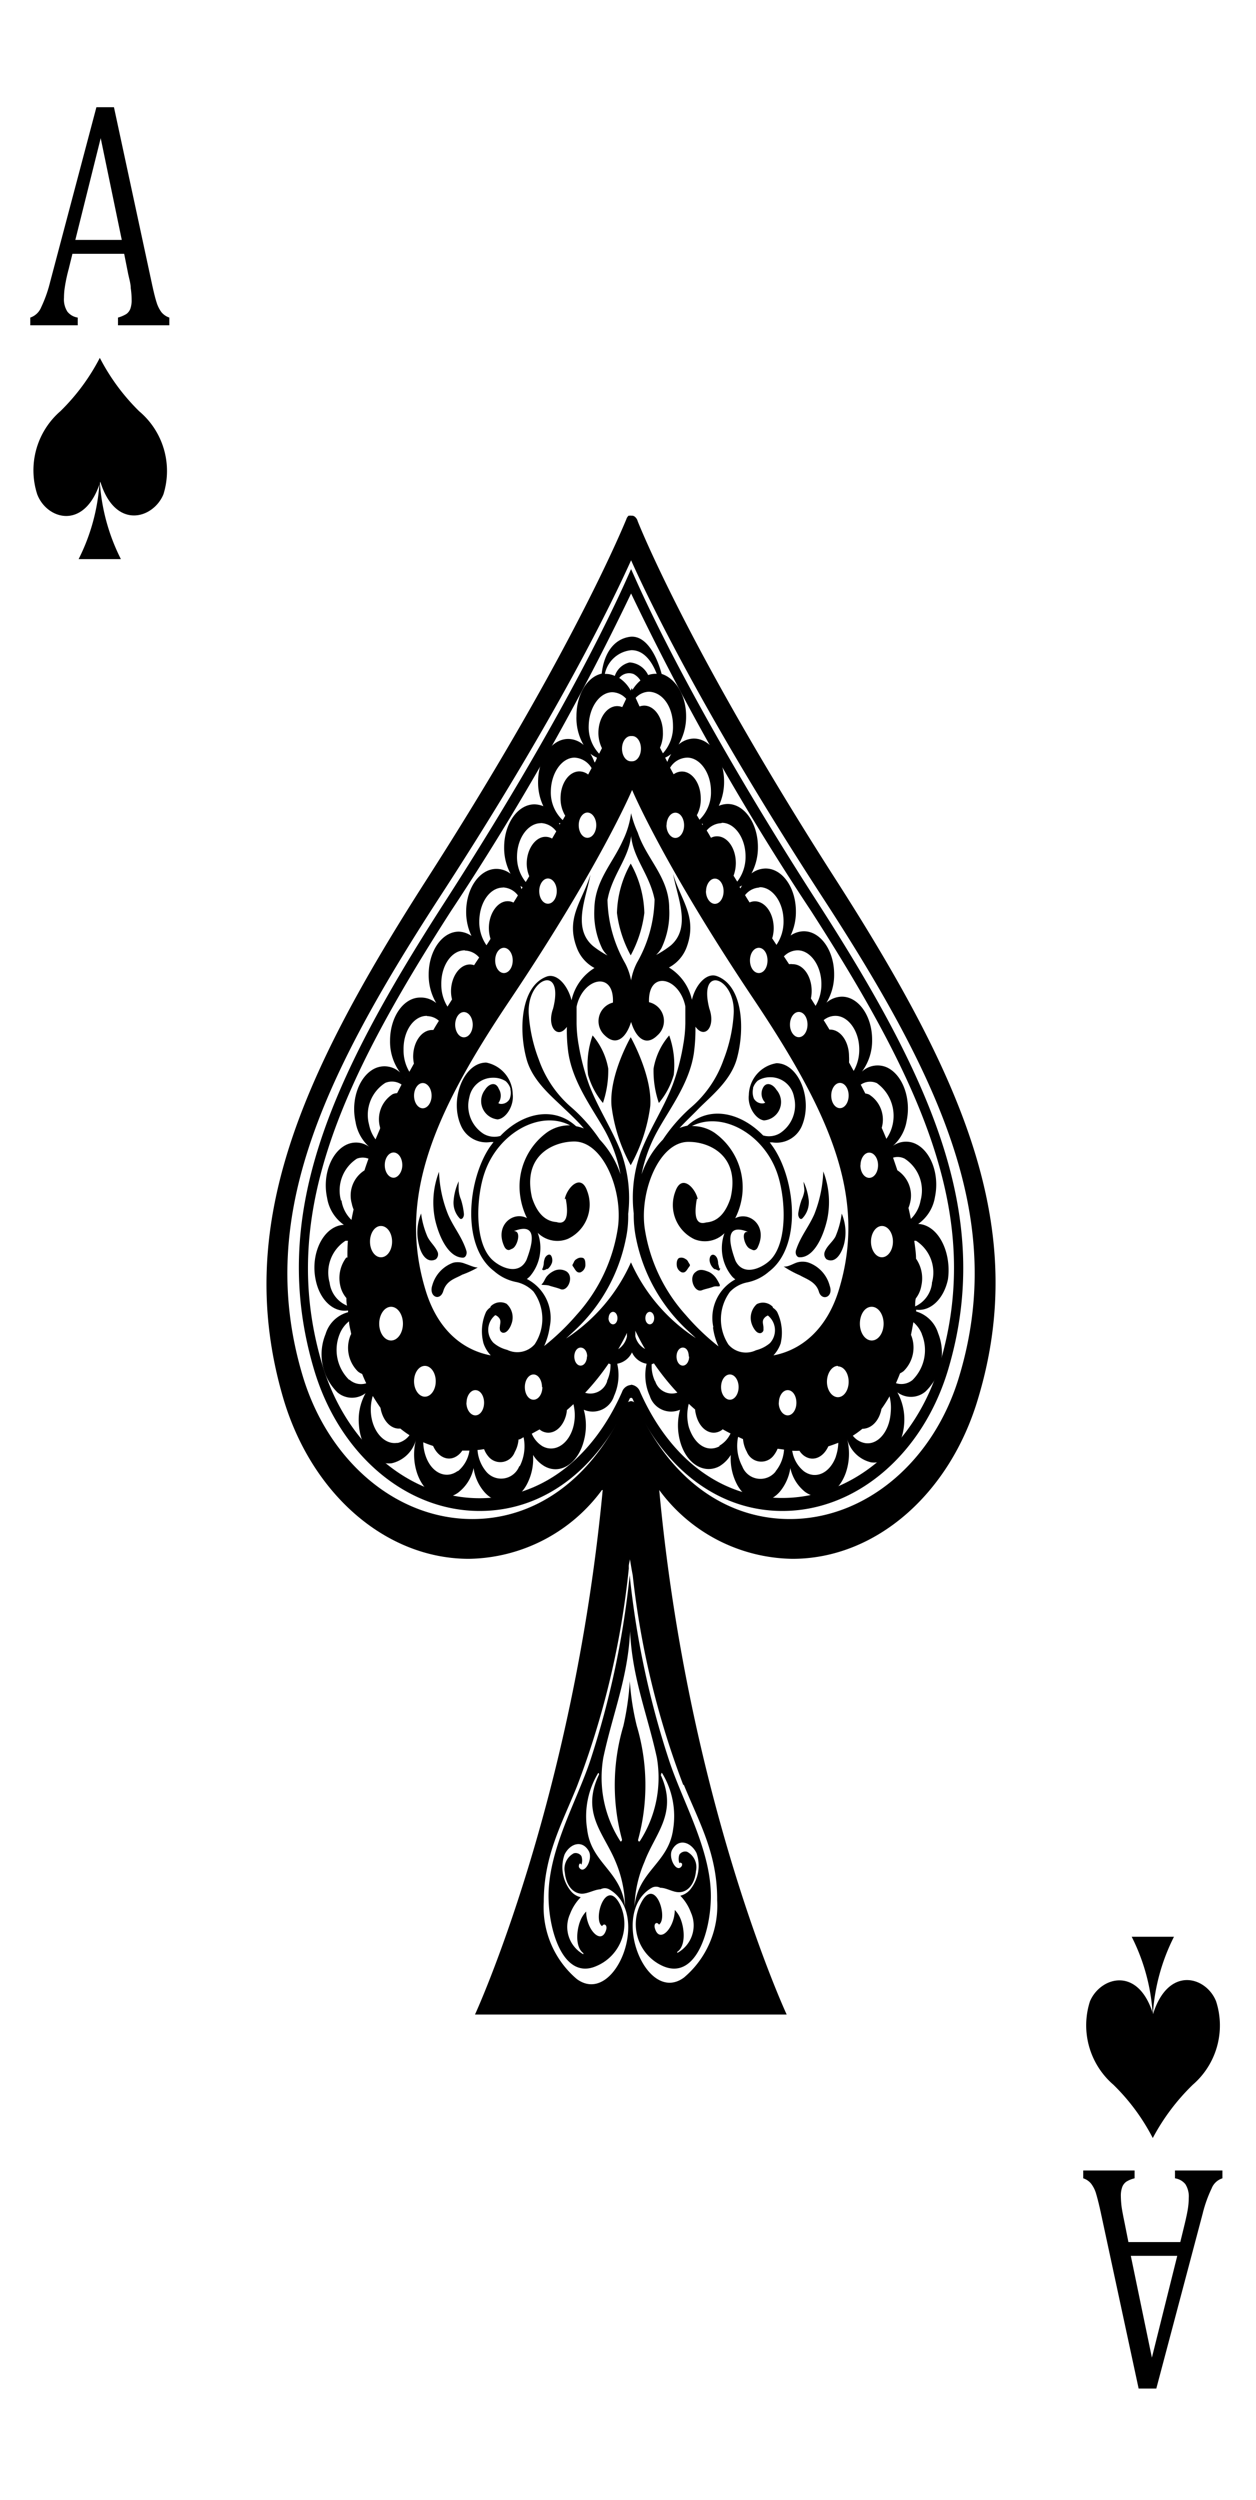 <svg xmlns="http://www.w3.org/2000/svg" xmlns:xlink="http://www.w3.org/1999/xlink" viewBox="0 0 99.53 198"><defs><style>.cls-1{mask:url(#mask);}.cls-10,.cls-14,.cls-16,.cls-2,.cls-4,.cls-6,.cls-8{mix-blend-mode:multiply;}.cls-2{fill:url(#radial-gradient);}.cls-3{mask:url(#mask-2);}.cls-4{fill:url(#radial-gradient-2);}.cls-5{mask:url(#mask-3);}.cls-6{fill:url(#radial-gradient-3);}.cls-7{mask:url(#mask-4);}.cls-8{fill:url(#radial-gradient-4);}.cls-9{mask:url(#mask-5);}.cls-10{fill:url(#radial-gradient-5);}.cls-11{isolation:isolate;}.cls-12{fill:#fff;}.cls-13{mask:url(#mask-6);}.cls-14{fill:url(#radial-gradient-6);}.cls-15{mask:url(#mask-7);}.cls-16{fill:url(#radial-gradient-7);}.cls-17{mask:url(#mask-8);}.cls-18{fill:url(#radial-gradient-8);}.cls-19{mask:url(#mask-9);}.cls-20{mix-blend-mode:screen;fill:url(#radial-gradient-9);}.cls-21{mask:url(#mask-10);}.cls-22{fill:url(#radial-gradient-10);}.cls-23{filter:url(#luminosity-noclip-10);}.cls-24{filter:url(#luminosity-noclip-9);}.cls-25{filter:url(#luminosity-noclip-8);}.cls-26{filter:url(#luminosity-noclip-7);}.cls-27{filter:url(#luminosity-noclip-6);}.cls-28{filter:url(#luminosity-noclip-5);}.cls-29{filter:url(#luminosity-noclip-4);}.cls-30{filter:url(#luminosity-noclip-3);}.cls-31{filter:url(#luminosity-noclip-2);}.cls-32{filter:url(#luminosity-noclip);}</style><filter id="luminosity-noclip" x="0.47" y="-8292" width="99.53" height="32766" filterUnits="userSpaceOnUse" color-interpolation-filters="sRGB"><feFlood flood-color="#fff" result="bg"/><feBlend in="SourceGraphic" in2="bg"/></filter><mask id="mask" x="0.47" y="-8292" width="99.53" height="32766" maskUnits="userSpaceOnUse"><g class="cls-32"/></mask><radialGradient id="radial-gradient" cx="269.6" cy="-313.74" r="505.88" gradientTransform="translate(-58.69 112.07) scale(0.4 0.57)" gradientUnits="userSpaceOnUse"><stop offset="0.62"/><stop offset="0.75" stop-color="#020202"/><stop offset="0.8" stop-color="#090909"/><stop offset="0.84" stop-color="#151515"/><stop offset="0.87" stop-color="#262626"/><stop offset="0.9" stop-color="#3c3c3c"/><stop offset="0.92" stop-color="#585858"/><stop offset="0.94" stop-color="#797979"/><stop offset="0.96" stop-color="#9f9f9f"/><stop offset="0.98" stop-color="#cbcbcb"/><stop offset="1" stop-color="#f9f9f9"/><stop offset="1" stop-color="#fff"/></radialGradient><filter id="luminosity-noclip-2" x="0.47" y="-8292" width="99.53" height="32766" filterUnits="userSpaceOnUse" color-interpolation-filters="sRGB"><feFlood flood-color="#fff" result="bg"/><feBlend in="SourceGraphic" in2="bg"/></filter><mask id="mask-2" x="0.47" y="-8292" width="99.53" height="32766" maskUnits="userSpaceOnUse"><g class="cls-31"/></mask><radialGradient id="radial-gradient-2" cx="274.6" cy="128.36" r="362.49" gradientTransform="translate(-58.69 112.07) scale(0.4 0.57)" gradientUnits="userSpaceOnUse"><stop offset="0.62"/><stop offset="0.71" stop-color="#020202"/><stop offset="0.76" stop-color="#0a0a0a"/><stop offset="0.8" stop-color="#181818"/><stop offset="0.84" stop-color="#2c2c2c"/><stop offset="0.88" stop-color="#464646"/><stop offset="0.91" stop-color="#656565"/><stop offset="0.94" stop-color="#8a8a8a"/><stop offset="0.96" stop-color="#b6b6b6"/><stop offset="0.99" stop-color="#e5e5e5"/><stop offset="1" stop-color="#fff"/></radialGradient><filter id="luminosity-noclip-3" x="2.3" y="-8292" width="97.7" height="32766" filterUnits="userSpaceOnUse" color-interpolation-filters="sRGB"><feFlood flood-color="#fff" result="bg"/><feBlend in="SourceGraphic" in2="bg"/></filter><mask id="mask-3" x="2.3" y="-8292" width="97.7" height="32766" maskUnits="userSpaceOnUse"><g class="cls-30"/></mask><radialGradient id="radial-gradient-3" cx="137.83" cy="-194.63" r="402.5" gradientTransform="translate(-58.69 112.07) scale(0.4 0.57)" gradientUnits="userSpaceOnUse"><stop offset="0.1"/><stop offset="1" stop-color="#fff"/></radialGradient><filter id="luminosity-noclip-4" x="0.47" y="-8292" width="97.7" height="32766" filterUnits="userSpaceOnUse" color-interpolation-filters="sRGB"><feFlood flood-color="#fff" result="bg"/><feBlend in="SourceGraphic" in2="bg"/></filter><mask id="mask-4" x="0.47" y="-8292" width="97.7" height="32766" maskUnits="userSpaceOnUse"><g class="cls-29"/></mask><radialGradient id="radial-gradient-4" cx="216.78" cy="-92.66" r="342.82" gradientTransform="translate(-58.69 112.07) scale(0.4 0.57)" gradientUnits="userSpaceOnUse"><stop offset="0"/><stop offset="0.01" stop-color="#090909"/><stop offset="0.05" stop-color="#373737"/><stop offset="0.09" stop-color="#626262"/><stop offset="0.14" stop-color="#888"/><stop offset="0.2" stop-color="#a8a8a8"/><stop offset="0.25" stop-color="#c4c4c4"/><stop offset="0.32" stop-color="#dadada"/><stop offset="0.4" stop-color="#ebebeb"/><stop offset="0.49" stop-color="#f6f6f6"/><stop offset="0.63" stop-color="#fdfdfd"/><stop offset="1" stop-color="#fff"/></radialGradient><filter id="luminosity-noclip-5" x="0.47" y="-8292" width="0.2" height="32766" filterUnits="userSpaceOnUse" color-interpolation-filters="sRGB"><feFlood flood-color="#fff" result="bg"/><feBlend in="SourceGraphic" in2="bg"/></filter><mask id="mask-5" x="0.47" y="-8292" width="0.2" height="32766" maskUnits="userSpaceOnUse"><g class="cls-28"/></mask><radialGradient id="radial-gradient-5" cx="14.4" cy="-194.64" r="402.45" gradientTransform="matrix(-0.4, 0, 0, 0.57, 109.96, 112.07)" xlink:href="#radial-gradient-3"/><filter id="luminosity-noclip-6" x="0.47" y="108.86" width="99.53" height="91.14" filterUnits="userSpaceOnUse" color-interpolation-filters="sRGB"><feFlood flood-color="#fff" result="bg"/><feBlend in="SourceGraphic" in2="bg"/></filter><mask id="mask-6" x="0" y="106.86" width="99.53" height="91.14" maskUnits="userSpaceOnUse"><g class="cls-27"><g transform="translate(-0.47 -2)"><g class="cls-1"><path class="cls-2" d="M59.15,108.86l-58.68,0v83.72c0,7.24,3.85,7.39,3.85,7.39H96.15s3.85-.15,3.85-7.39V108.86Z"/></g></g></g></mask><radialGradient id="radial-gradient-6" cx="269.6" cy="-313.74" r="505.88" gradientTransform="translate(-58.69 112.07) scale(0.4 0.57)" gradientUnits="userSpaceOnUse"><stop offset="0.62" stop-color="#fff"/><stop offset="0.79" stop-color="#fdfdfd"/><stop offset="0.85" stop-color="#f6f6f6"/><stop offset="0.9" stop-color="#eaeaea"/><stop offset="0.94" stop-color="#d9d9d9"/><stop offset="0.97" stop-color="#c3c3c3"/><stop offset="1" stop-color="#ababab"/></radialGradient><filter id="luminosity-noclip-7" x="0.47" y="2" width="99.53" height="98.84" filterUnits="userSpaceOnUse" color-interpolation-filters="sRGB"><feFlood flood-color="#fff" result="bg"/><feBlend in="SourceGraphic" in2="bg"/></filter><mask id="mask-7" x="0" y="0" width="99.53" height="98.84" maskUnits="userSpaceOnUse"><g class="cls-26"><g transform="translate(-0.47 -2)"><g class="cls-3"><path class="cls-4" d="M.47,100.79l25.13,0,72.41,0h2V9.4C100,2.15,96.15,2,96.15,2H4.32S.47,2.15.47,9.4v91.39Z"/></g></g></g></mask><radialGradient id="radial-gradient-7" cx="274.6" cy="128.36" r="362.49" gradientTransform="translate(-58.69 112.07) scale(0.4 0.57)" gradientUnits="userSpaceOnUse"><stop offset="0.62" stop-color="#fff"/><stop offset="0.75" stop-color="#fdfdfd"/><stop offset="0.82" stop-color="#f5f5f5"/><stop offset="0.88" stop-color="#e7e7e7"/><stop offset="0.93" stop-color="#d3d3d3"/><stop offset="0.98" stop-color="#bababa"/><stop offset="1" stop-color="#ababab"/></radialGradient><filter id="luminosity-noclip-8" x="2.3" y="2" width="97.7" height="198" filterUnits="userSpaceOnUse" color-interpolation-filters="sRGB"><feFlood flood-color="#fff" result="bg"/><feBlend in="SourceGraphic" in2="bg"/></filter><mask id="mask-8" x="1.84" y="0" width="97.7" height="198" maskUnits="userSpaceOnUse"><g class="cls-25"><g transform="translate(-0.47 -2)"><g class="cls-5"><path class="cls-6" d="M99.8,9.38v183c0,7.23-3.86,7.38-3.86,7.38H4a3.09,3.09,0,0,1-1.72-.79,3.26,3.26,0,0,0,2,1.08H96.15s3.85-.15,3.85-7.4V9.39C100,2.15,96.15,2,96.15,2h-.21S99.8,2.15,99.8,9.38Z"/></g></g></g></mask><radialGradient id="radial-gradient-8" cx="137.83" cy="-194.63" r="402.5" gradientTransform="translate(-58.69 112.07) scale(0.4 0.57)" gradientUnits="userSpaceOnUse"><stop offset="0.1" stop-color="#fff"/><stop offset="1" stop-color="#ababab"/></radialGradient><filter id="luminosity-noclip-9" x="0.47" y="2" width="97.7" height="198" filterUnits="userSpaceOnUse" color-interpolation-filters="sRGB"><feFlood flood-color="#fff" result="bg"/><feBlend in="SourceGraphic" in2="bg"/></filter><mask id="mask-9" x="0" y="0" width="97.7" height="198" maskUnits="userSpaceOnUse"><g class="cls-24"><g transform="translate(-0.47 -2)"><g class="cls-7"><path class="cls-8" d="M.67,192.62V9.67c0-7.23,3.86-7.38,3.86-7.38H96.45a3.09,3.09,0,0,1,1.72.79,3.26,3.26,0,0,0-2-1.08H4.32S.47,2.15.47,9.4V192.61c0,7.24,3.85,7.39,3.85,7.39h.21S.67,199.85.67,192.62Z"/></g></g></g></mask><radialGradient id="radial-gradient-9" cx="216.78" cy="-92.66" r="342.82" gradientTransform="translate(-58.69 112.07) scale(0.4 0.57)" gradientUnits="userSpaceOnUse"><stop offset="0" stop-color="#fff"/><stop offset="0.14" stop-color="#fff"/><stop offset="1" stop-color="#fff"/></radialGradient><filter id="luminosity-noclip-10" x="0.47" y="16.31" width="0.2" height="170.73" filterUnits="userSpaceOnUse" color-interpolation-filters="sRGB"><feFlood flood-color="#fff" result="bg"/><feBlend in="SourceGraphic" in2="bg"/></filter><mask id="mask-10" x="0" y="14.31" width="0.2" height="170.73" maskUnits="userSpaceOnUse"><g class="cls-23"><g transform="translate(-0.47 -2)"><g class="cls-9"><path class="cls-10" d="M.47,16.31V187c.06-.35.13-.7.2-1V19.4C.6,18.37.53,17.34.47,16.31Z"/></g></g></g></mask><radialGradient id="radial-gradient-10" cx="14.4" cy="-194.64" r="402.45" gradientTransform="matrix(-0.4, 0, 0, 0.57, 109.96, 112.07)" xlink:href="#radial-gradient-8"/></defs><title>ASicon</title><g class="cls-11"><g id="Layer_1" data-name="Layer 1"><path class="cls-12" d="M96.15,2H4.32S.47,2.15.47,9.4V192.61c0,7.24,3.85,7.39,3.85,7.39H96.15s3.85-.15,3.85-7.39V9.4C100,2.15,96.15,2,96.15,2Z" transform="translate(-0.47 -2)"/><g class="cls-13"><path class="cls-14" d="M59.15,108.86l-58.68,0v83.72c0,7.24,3.85,7.39,3.85,7.39H96.15s3.85-.15,3.85-7.39V108.86Z" transform="translate(-0.47 -2)"/></g><g class="cls-15"><path class="cls-16" d="M.47,100.79l25.13,0,72.41,0h2V9.4C100,2.15,96.15,2,96.15,2H4.32S.47,2.15.47,9.4v91.39Z" transform="translate(-0.47 -2)"/></g><g class="cls-17"><path class="cls-18" d="M99.8,9.38v183c0,7.23-3.86,7.38-3.86,7.38H4a3.09,3.09,0,0,1-1.72-.79,3.26,3.26,0,0,0,2,1.08H96.15s3.85-.15,3.85-7.4V9.39C100,2.15,96.15,2,96.15,2h-.21S99.8,2.15,99.8,9.38Z" transform="translate(-0.47 -2)"/></g><g class="cls-19"><path class="cls-20" d="M.67,192.62V9.67c0-7.23,3.86-7.38,3.86-7.38H96.45a3.09,3.09,0,0,1,1.72.79,3.26,3.26,0,0,0-2-1.08H4.32S.47,2.15.47,9.4V192.61c0,7.24,3.85,7.39,3.85,7.39h.21S.67,199.85.67,192.62Z" transform="translate(-0.47 -2)"/></g><g class="cls-21"><path class="cls-22" d="M.47,16.31V187c.06-.35.13-.7.2-1V19.4C.6,18.37.53,17.34.47,16.31Z" transform="translate(-0.47 -2)"/></g><path d="M8.37,40A15.69,15.69,0,0,1,6.7,46.28h3.35A15.79,15.79,0,0,1,8.37,40Z" transform="translate(-0.47 -2)"/><path d="M11.5,34.57a16.6,16.6,0,0,1-3.12-4.23h0a16.5,16.5,0,0,1-3.13,4.23,6.19,6.19,0,0,0-1.83,6.58c.76,2,3.77,2.9,5-1,1.2,3.87,4.21,2.92,5,1A6.18,6.18,0,0,0,11.5,34.57Z" transform="translate(-0.47 -2)"/><path d="M9.82,27.76v-.61a2.65,2.65,0,0,0,.66-.28.91.91,0,0,0,.32-.42,2,2,0,0,0,.1-.72,6,6,0,0,0-.07-.91c0-.33-.11-.7-.2-1.11l-.32-1.61H6.21l-.3,1.22a12.67,12.67,0,0,0-.3,1.4,5.61,5.61,0,0,0-.07.86,1.8,1.8,0,0,0,.27,1.1,1.29,1.29,0,0,0,.82.47v.61H2.87v-.61a1.42,1.42,0,0,0,.86-.81,10.46,10.46,0,0,0,.71-2L8.11,10.49H9.5l3,13.94c.14.65.26,1.15.37,1.49a2.59,2.59,0,0,0,.39.8,1.37,1.37,0,0,0,.63.43v.61ZM6.44,21h3.68L8.45,12.94Z" transform="translate(-0.47 -2)"/><path d="M91.82,161.63a15.77,15.77,0,0,1,1.68-6.25H90.15A15.67,15.67,0,0,1,91.82,161.63Z" transform="translate(-0.47 -2)"/><path d="M88.69,167.09a16.31,16.31,0,0,1,3.13,4.23h0A16.9,16.9,0,0,1,95,167.09a6.2,6.2,0,0,0,1.84-6.59c-.76-1.95-3.77-2.89-5,1-1.19-3.86-4.2-2.92-5-1A6.21,6.21,0,0,0,88.69,167.09Z" transform="translate(-0.47 -2)"/><path d="M90.38,173.89v.62a2.11,2.11,0,0,0-.66.27.91.91,0,0,0-.32.42,2,2,0,0,0-.11.72,7.85,7.85,0,0,0,.07.92q.08.49.21,1.11l.32,1.61H94l.3-1.23c.15-.61.25-1.08.3-1.4a5.51,5.51,0,0,0,.07-.86,1.8,1.8,0,0,0-.27-1.1,1.31,1.31,0,0,0-.82-.46v-.62h3.76v.62a1.36,1.36,0,0,0-.86.81,10.33,10.33,0,0,0-.71,2l-3.67,13.84H90.7l-3-13.94c-.14-.65-.27-1.15-.37-1.49a2.39,2.39,0,0,0-.4-.8,1.32,1.32,0,0,0-.62-.42v-.62Zm3.38,6.76H90.08l1.67,8.06Z" transform="translate(-0.47 -2)"/><path d="M73.85,99.07a1.69,1.69,0,0,0-.62-.14,3.23,3.23,0,0,0,1.33-2.14c.38-1.8-.34-3.7-1.61-4.24a1.77,1.77,0,0,0-1.72.2,3.41,3.41,0,0,0,1.09-2c.37-1.8-.35-3.7-1.62-4.24a1.82,1.82,0,0,0-1.93.36,4.11,4.11,0,0,0,.81-2.53c0-1.88-1.08-3.41-2.4-3.41a1.91,1.91,0,0,0-1.22.48,4.25,4.25,0,0,0,.61-2.26c0-1.88-1.08-3.4-2.4-3.4a1.9,1.9,0,0,0-1.05.34,4.3,4.3,0,0,0,.42-1.91c0-1.88-1.07-3.4-2.4-3.4a1.88,1.88,0,0,0-1.12.39,4.34,4.34,0,0,0,.51-2.09c0-1.88-1.07-3.41-2.4-3.41a1.87,1.87,0,0,0-.7.15,4.48,4.48,0,0,0,.42-1.92c0-1.88-1.07-3.41-2.4-3.41a1.87,1.87,0,0,0-1.21.48,4.33,4.33,0,0,0,.6-2.25c0-1.67-.84-3-1.94-3.35-.42-1.57-1.31-3.14-2.57-2.93s-2,1.34-2.18,2.91c-1.15.25-2,1.66-2,3.37A4.24,4.24,0,0,0,46.72,61a1.89,1.89,0,0,0-1.22-.48c-1.32,0-2.39,1.53-2.39,3.41a4.34,4.34,0,0,0,.42,1.92,1.92,1.92,0,0,0-.71-.15c-1.32,0-2.4,1.53-2.4,3.41a4.34,4.34,0,0,0,.51,2.09,1.84,1.84,0,0,0-1.12-.39c-1.32,0-2.4,1.52-2.4,3.4a4.44,4.44,0,0,0,.42,1.91,1.9,1.9,0,0,0-1-.34c-1.32,0-2.39,1.52-2.39,3.4a4.34,4.34,0,0,0,.6,2.26A1.89,1.89,0,0,0,33.77,81c-1.32,0-2.39,1.53-2.39,3.41a4.11,4.11,0,0,0,.8,2.53,1.81,1.81,0,0,0-1.93-.36c-1.27.54-2,2.44-1.61,4.24a3.41,3.41,0,0,0,1.08,2,1.77,1.77,0,0,0-1.72-.2c-1.27.54-2,2.44-1.61,4.24a3.23,3.23,0,0,0,1.33,2.14,1.79,1.79,0,0,0-.62.14c-1.27.54-2,2.43-1.61,4.24.33,1.6,1.43,2.58,2.56,2.4,0,.05,0,.1,0,.14a2.54,2.54,0,0,0-1.78,1.73,4.23,4.23,0,0,0,.94,4.62,1.78,1.78,0,0,0,2.23.06,4.35,4.35,0,0,0-.53,2.49c.12,1.87,1.3,3.24,2.61,3.06a2.6,2.6,0,0,0,1.92-1.88,4.68,4.68,0,0,0,.1,2.72c.6,1.68,2,2.35,3.22,1.5A3.3,3.3,0,0,0,38,118.26a3.64,3.64,0,0,0,.83,1.87c1,1.18,2.54.94,3.36-.52a4.35,4.35,0,0,0,.52-2.39,2.61,2.61,0,0,0,.93.91c1.23.67,2.62-.21,3.09-2a4.67,4.67,0,0,0,0-2.49,1.77,1.77,0,0,0,2.4-1.09,4,4,0,0,0,.25-2.55,1.61,1.61,0,0,0,1.17-.9,1.57,1.57,0,0,0,1.16.9,4,4,0,0,0,.25,2.55,1.77,1.77,0,0,0,2.4,1.09,4.77,4.77,0,0,0,0,2.49c.47,1.76,1.86,2.64,3.1,2a2.66,2.66,0,0,0,.92-.91,4.44,4.44,0,0,0,.52,2.39c.83,1.46,2.34,1.7,3.37.52a3.81,3.81,0,0,0,.83-1.87,3.29,3.29,0,0,0,1.17,1.89c1.18.85,2.62.18,3.22-1.5a4.67,4.67,0,0,0,.11-2.69h0a2.57,2.57,0,0,0,1.9,1.85c1.32.18,2.49-1.19,2.62-3.06a4.44,4.44,0,0,0-.54-2.49,1.78,1.78,0,0,0,2.23-.06,4.23,4.23,0,0,0,1-4.62,2.58,2.58,0,0,0-1.74-1.72v-.14c1.12.15,2.19-.83,2.52-2.41C75.84,101.5,75.12,99.61,73.85,99.07Zm-1.69-5.31a3,3,0,0,1,1.26,3.31,2.7,2.7,0,0,1-.77,1.46c-.06-.29-.12-.58-.19-.87a2.29,2.29,0,0,0,.12-.37,2.38,2.38,0,0,0-1-2.61c-.11-.33-.22-.65-.34-1A1.23,1.23,0,0,1,72.16,93.76ZM51.61,106.39c0-.28.16-.5.35-.5s.35.22.35.5-.16.49-.35.49S51.61,106.66,51.61,106.39ZM29.9,92.89,30,93l0,0A.76.76,0,0,0,29.9,92.89Zm2.63-5.61.08.07v0A.61.61,0,0,1,32.53,87.28Zm3-5.15,0,0,0,0Zm6.13-10,.22.14-.09.15A2.55,2.55,0,0,0,41.7,72.13Zm3.1-4.94.12,0-.06.11Zm2.82-4.82a4.27,4.27,0,0,0-.32-.68,2.25,2.25,0,0,0,.51.31C47.75,62.12,47.68,62.24,47.62,62.37ZM53.18,62a2.36,2.36,0,0,0,.48-.29,3.69,3.69,0,0,0-.31.63Zm2.89,5.24.09,0,0,.11S56.08,67.25,56.07,67.22Zm3,5,.2-.12a1.79,1.79,0,0,0-.12.24Zm4,10.9c0-.55.31-1,.7-1s.69.44.69,1-.31,1-.69,1S63.07,83.69,63.07,83.15Zm3.27,5.62c0-.54.31-1,.69-1s.69.44.69,1-.31,1-.69,1S66.34,89.32,66.34,88.77ZM59,111.85c0,.55-.31,1-.69,1s-.7-.44-.7-1,.31-1,.7-1S59,111.31,59,111.85Zm-3.92-2.42c0,.4-.22.72-.5.72s-.5-.32-.5-.72.22-.71.5-.71S55.05,109,55.05,109.43Zm-8.1,0c0,.4-.22.72-.5.72s-.5-.32-.5-.72.22-.71.5-.71S47,109,47,109.43Zm-3.53,2.42c0,.55-.31,1-.7,1s-.69-.44-.69-1,.31-1,.69-1S43.42,111.31,43.42,111.85ZM33.28,88.77c0-.54.31-1,.69-1s.7.44.7,1-.32,1-.7,1S33.28,89.32,33.28,88.77Zm3.26-5.62c0-.55.31-1,.69-1s.7.44.7,1-.31,1-.7,1S36.54,83.69,36.54,83.15ZM43.2,72.57c0-.54.31-1,.69-1s.7.44.7,1-.31,1-.7,1S43.2,73.12,43.2,72.57Zm3.13-5.22c0-.54.31-1,.69-1s.7.45.7,1-.31,1-.7,1S46.33,67.9,46.33,67.35Zm4.18-9.51h0Zm0,0h0Zm0,2.45h.06c.38,0,.69.44.69,1s-.31,1-.69,1h-.11c-.39,0-.7-.45-.7-1s.31-1,.7-1Zm2.78,7.07c0-.54.31-1,.7-1s.69.45.69,1-.31,1-.69,1S53.28,67.9,53.28,67.35Zm3.13,5.22c0-.54.32-1,.7-1s.69.44.69,1-.31,1-.69,1S56.41,73.12,56.41,72.57Zm5.65,33.34a1.12,1.12,0,0,0-.36-.36l0-.06a1.07,1.07,0,0,0-1.27-.22,1.47,1.47,0,0,0-.38,1.62c.1.27.31.6.52.66a.33.33,0,0,0,.22,0s.21-.15.08-.07a.21.21,0,0,0,.09-.19l0-.06s0-.08,0-.09h0c0-.28-.15-.52.07-.77a.67.67,0,0,1,.28-.2,1.5,1.5,0,0,1,.16,2.19,2.74,2.74,0,0,1-1.1.56,1.83,1.83,0,0,1-2.18-.44,3.66,3.66,0,0,1,.11-4.18,2.6,2.6,0,0,1,1.31-.74,3.75,3.75,0,0,0,1.79-.87c2.63-2,2.11-7.26.32-9.87l-.26-.36.21,0A2.18,2.18,0,0,0,64,91.2c.92-2.12-.23-5-2-5a2.61,2.61,0,0,0-2.19,2.53c-.11.91.54,1.91,1.2,2A1.46,1.46,0,0,0,62,88.31c-.28-.46-.86-.71-1.11-.07a1,1,0,0,0,.22,1.08.47.47,0,0,1-.15.06.76.76,0,0,1-.75-.38,1.36,1.36,0,0,1-.07-.76.11.11,0,0,0,0-.08,1.33,1.33,0,0,1,.38-.58,1.84,1.84,0,0,1,1-.27,1.89,1.89,0,0,1,1.87,1.56,2.64,2.64,0,0,1-1.14,2.89,1.69,1.69,0,0,1-1.31.16c-1.71-1.77-4.2-2.43-6-.77a3.38,3.38,0,0,0-.62.18c.49-.53,1-1,1.54-1.56,1-1,2.51-2.19,3-3.92.66-2.39.47-5.77-1.56-6.54-.84-.33-1.72.69-2,1.87a4,4,0,0,0-1.82-2.56,3,3,0,0,0,1.4-1.6c.89-2.4-.47-3.74-1.07-5.8,0,0,0,0,0,0,.32,1.81,1.47,4.21-.18,5.65a8,8,0,0,1-1.17.76,2.57,2.57,0,0,0,.42-.53,6.47,6.47,0,0,0,.62-3.16c0-2.46-1.81-3.92-2.49-6a8.24,8.24,0,0,1-.53-1.54,7.05,7.05,0,0,1-.66,2.18c-.8,1.79-2.22,3.19-2.25,5.4a6.36,6.36,0,0,0,.63,3.16,2.52,2.52,0,0,0,.41.53,7.45,7.45,0,0,1-1.16-.76c-1.66-1.44-.51-3.84-.19-5.65,0,0,0,0,0,0-.61,2.06-2,3.4-1.08,5.8a3,3,0,0,0,1.4,1.6,4,4,0,0,0-1.82,2.56c-.29-1.18-1.17-2.2-2-1.87-2,.77-2.22,4.15-1.56,6.54.48,1.73,2,2.94,3,3.92.55.52,1.06,1,1.54,1.56a3.38,3.38,0,0,0-.62-.18c-1.83-1.66-4.32-1-6,.77a1.71,1.71,0,0,1-1.32-.16,2.64,2.64,0,0,1-1.14-2.89,1.9,1.9,0,0,1,1.88-1.56,1.81,1.81,0,0,1,1,.27,1.33,1.33,0,0,1,.38.58s0,0,0,.08a1.28,1.28,0,0,1-.07.76.75.75,0,0,1-.74.38.34.34,0,0,1-.15-.06A1,1,0,0,0,40,88.24c-.25-.64-.82-.39-1.1.07a1.46,1.46,0,0,0,1,2.34c.66-.06,1.31-1.06,1.2-2A2.6,2.6,0,0,0,39,86.15c-1.79,0-2.93,2.93-2,5a2.19,2.19,0,0,0,2.36,1.29l.22,0-.27.36c-1.79,2.61-2.31,7.89.32,9.87a3.74,3.74,0,0,0,1.8.87,2.69,2.69,0,0,1,1.31.74,3.66,3.66,0,0,1,.1,4.18,1.83,1.83,0,0,1-2.18.44,2.64,2.64,0,0,1-1.09-.56,1.49,1.49,0,0,1,.15-2.19.67.67,0,0,1,.28.2c.22.25.08.49.08.77h0a.08.08,0,0,0,0,.09l0,.06a.26.26,0,0,0,.09.19c-.13-.08.07.06.09.07a.3.3,0,0,0,.21,0c.22-.06.43-.39.52-.66a1.45,1.45,0,0,0-.38-1.62,1.07,1.07,0,0,0-1.27.22.21.21,0,0,1,0,.06,1.1,1.1,0,0,0-.35.36,3.71,3.71,0,0,0-.2,2.51,2.68,2.68,0,0,0,.57.94c-2.27-.43-4.21-2.06-5.15-5.11-2.26-7.34.59-14,6.71-23.09,7.09-10.58,9.55-16.38,9.64-16.58h0c.09.2,2.55,6,9.64,16.58,6.12,9.14,9,15.75,6.72,23.09-.94,3-2.89,4.68-5.16,5.11a2.68,2.68,0,0,0,.57-.94A3.77,3.77,0,0,0,62.06,105.91Zm-5.1,1.2a5.08,5.08,0,0,0,.44,1.51,18.43,18.43,0,0,1-2.59-2.48,13.16,13.16,0,0,1-3.26-6.87c-.42-2.94,1.16-6.91,3.51-6.85,1.62,0,4.08,1.1,3.29,4.45-.4,1.23-1.05,1.87-1.93,1.93-.76.23-1-.4-.74-1.86,0,0,.09,0,.07,0-.21-.91-1.28-2-1.77-.6a3,3,0,0,0,1.51,3.79,2.2,2.2,0,0,0,2.38-.48,3.5,3.5,0,0,0,.62,3.45,2.25,2.25,0,0,0,.24.21A3.46,3.46,0,0,0,57,107.11Zm-1.38-23.8c.73,1,1.61,0,1.09-1.45,0,0,0,0,0,0-.91-3.56,2.1-2.45,1.93.43a12,12,0,0,1-.8,3.62,8.85,8.85,0,0,1-2.64,3.83A13.08,13.08,0,0,0,53,92.25,7.38,7.38,0,0,0,51.31,95a11.84,11.84,0,0,1,1.24-3.4c1-1.82,2.57-3.84,2.91-6.23A14.19,14.19,0,0,0,55.58,83.31Zm4.3,17.57.2.09c.16.08.35,0,.44-.24.79-1.68-.69-2.85-1.8-2.26a5.54,5.54,0,0,0,.55-1.78,5.3,5.3,0,0,0-2.2-5,3.11,3.11,0,0,0-1.78-.52c2.38-1.22,5.7.61,6.77,3.76.64,1.88.86,5.41-.55,6.84-.65.64-2.14,1.35-2.77.06q-1.16-3.14,1-2.28C59.13,99.46,59.48,100.7,59.88,100.88ZM52.34,73.23a10.45,10.45,0,0,1-1.39,5,4.78,4.78,0,0,0-.47,1.41A4.8,4.8,0,0,0,50,78.27a10.56,10.56,0,0,1-1.39-5,5.89,5.89,0,0,1,.16-.67c.52-1.67,1.53-2.78,1.71-4.39.17,1.61,1.18,2.72,1.7,4.39A5.89,5.89,0,0,1,52.34,73.23ZM42.22,103.29a2.25,2.25,0,0,0,.24-.21,3.47,3.47,0,0,0,.62-3.45,2.21,2.21,0,0,0,2.39.48A3,3,0,0,0,47,96.32c-.48-1.41-1.56-.31-1.77.6,0,.06,0,.07.07,0,.27,1.46,0,2.09-.73,1.86-.89-.06-1.54-.7-1.94-1.93-.78-3.35,1.67-4.42,3.29-4.45,2.35-.06,3.94,3.91,3.51,6.85a13.16,13.16,0,0,1-3.26,6.87,18.91,18.91,0,0,1-2.58,2.48,5.39,5.39,0,0,0,.44-1.51A3.46,3.46,0,0,0,42.22,103.29Zm-.53-6.6a5.79,5.79,0,0,0,.54,1.78c-1.1-.59-2.59.58-1.79,2.26.09.19.27.32.44.24l.2-.09c.39-.18.74-1.42.11-1.38,1.45-.57,1.8.19,1,2.28-.63,1.29-2.12.58-2.76-.06-1.42-1.43-1.2-5-.56-6.84,1.07-3.15,4.39-5,6.77-3.76a3.08,3.08,0,0,0-1.77.52A5.3,5.3,0,0,0,41.69,96.69ZM48,92.25a13.14,13.14,0,0,0-2.19-2.5,8.85,8.85,0,0,1-2.64-3.83,12.31,12.31,0,0,1-.8-3.62c-.17-2.88,2.84-4,1.93-.43,0,0,0,0,0,0-.53,1.45.36,2.48,1.09,1.45a12.81,12.81,0,0,0,.11,2c.34,2.39,1.89,4.41,2.91,6.23A11.55,11.55,0,0,1,49.64,95,7.5,7.5,0,0,0,48,92.25Zm2.48-28.74h0Zm0,0h0ZM40.4,79.06c-.38,0-.69-.44-.69-1s.31-1,.69-1,.7.44.7,1S40.79,79.06,40.4,79.06Zm-6.26,31.11c.47,0,.86.54.86,1.22s-.39,1.22-.86,1.22-.86-.55-.86-1.22S33.66,110.17,34.14,110.17ZM45.33,108l.73-.68a13.54,13.54,0,0,0,4-7.19,8.54,8.54,0,0,0,.19-2,10.66,10.66,0,0,0-.56-4.87c-.74-1.89-1.8-3.44-2.53-5.33a18,18,0,0,1-.83-3.15,10.65,10.65,0,0,1-.17-1.7c0-.45,0-.9,0-1.35.47-2.28,3-2.9,2.88-.33A1.52,1.52,0,0,0,48.4,84c.93.9,1.71.14,2.08-1.07.36,1.21,1.14,2,2.08,1.07a1.52,1.52,0,0,0-.66-2.63c-.09-2.57,2.41-2,2.88.33,0,.45,0,.9,0,1.35a10.65,10.65,0,0,1-.17,1.7,17.15,17.15,0,0,1-.83,3.15c-.73,1.89-1.79,3.44-2.53,5.33a10.66,10.66,0,0,0-.56,4.87,9.15,9.15,0,0,0,.19,2,13.54,13.54,0,0,0,4,7.19l.73.68a13.93,13.93,0,0,1-5.14-6A14,14,0,0,1,45.33,108Zm21.54,2.21c.47,0,.85.54.85,1.22s-.38,1.22-.85,1.22-.87-.55-.87-1.22S66.39,110.17,66.87,110.17ZM60.6,79.06c-.39,0-.7-.44-.7-1s.31-1,.7-1,.69.44.69,1S61,79.06,60.6,79.06Zm-10-22.41-.07-.16v0h0v0h0v0h0v0l-.08.2a2.75,2.75,0,0,0-.91-1,1,1,0,0,1,1.14-.31,1.44,1.44,0,0,1,.54.51A3.17,3.17,0,0,0,50.58,56.65ZM32.4,106.83c0,.73-.42,1.33-.94,1.33s-.94-.6-.94-1.33.42-1.34.94-1.34S32.4,106.09,32.4,106.83Zm-.74-11.56c-.38,0-.7-.44-.7-1s.32-1,.7-1,.69.44.69,1S32,95.27,31.66,95.27Zm-1,3.82c.49,0,.88.55.88,1.24s-.39,1.24-.88,1.24-.87-.56-.87-1.24S30.17,99.09,30.65,99.09Zm6.78,14c0-.54.31-1,.7-1s.69.44.69,1-.31,1-.69,1S37.43,113.64,37.43,113.09Zm11.26-6.7c0-.28.16-.5.35-.5s.35.22.35.5-.16.49-.35.49S48.69,106.66,48.69,106.39Zm13.49,6.7c0-.54.31-1,.7-1s.69.44.69,1-.31,1-.69,1S62.18,113.64,62.18,113.09Zm7.36-7.6c.52,0,.94.6.94,1.34s-.42,1.33-.94,1.33-.94-.6-.94-1.33S69,105.49,69.54,105.49Zm-.89-11.21c0-.54.31-1,.69-1s.7.44.7,1-.31,1-.7,1S68.65,94.83,68.65,94.28Zm1.7,7.29c-.48,0-.87-.56-.87-1.24s.39-1.24.87-1.24.87.55.87,1.24S70.83,101.57,70.35,101.57Zm-5-19.43h0l0,0Zm3,5.18a.1.1,0,0,0,0,0,.21.21,0,0,1,0,.06ZM71,92.92l.07,0-.06,0Zm-1.07-5.16a3.19,3.19,0,0,1,.78,4.43c-.12-.29-.24-.58-.37-.87v0a2.35,2.35,0,0,0-1-2.64,1.11,1.11,0,0,0-.3-.08l-.36-.7A1.29,1.29,0,0,1,69.91,87.76Zm-3.25-5.31c1,0,1.88,1.19,1.88,2.66a3.38,3.38,0,0,1-.44,1.7c-.13-.22-.25-.45-.37-.67a3.73,3.73,0,0,0,0-.48c0-1.17-.67-2.12-1.49-2.12h-.06c-.15-.25-.3-.5-.46-.75A1.46,1.46,0,0,1,66.66,82.45Zm-3-5.19c1,0,1.88,1.2,1.88,2.67a3.34,3.34,0,0,1-.46,1.73l-.37-.59a2.88,2.88,0,0,0,.06-.59c0-1.17-.67-2.12-1.49-2.12a1,1,0,0,0-.3,0l-.41-.62A1.53,1.53,0,0,1,63.65,77.26Zm-3-5c1,0,1.88,1.19,1.88,2.67A3.26,3.26,0,0,1,62,76.83l-.34-.52a2.64,2.64,0,0,0,.12-.81c0-1.17-.67-2.12-1.49-2.12a1,1,0,0,0-.42.09c-.12-.19-.25-.39-.36-.58A1.55,1.55,0,0,1,60.62,72.29Zm-3-5.1c1,0,1.87,1.19,1.87,2.66a3.2,3.2,0,0,1-.66,2l-.29-.47a2.91,2.91,0,0,0,.18-1c0-1.17-.66-2.12-1.49-2.12a1,1,0,0,0-.48.12c-.11-.2-.22-.39-.34-.58A1.59,1.59,0,0,1,57.62,67.19ZM54.93,62c1,0,1.88,1.19,1.88,2.67a3,3,0,0,1-.91,2.25l-.21-.36A2.63,2.63,0,0,0,56,65.22c0-1.17-.67-2.12-1.49-2.12a1.14,1.14,0,0,0-.66.22l-.28-.52A1.63,1.63,0,0,1,54.93,62ZM53.8,59.49A3.09,3.09,0,0,1,53,61.66c-.08-.16-.16-.3-.23-.45A2.72,2.72,0,0,0,53,60c0-1.17-.67-2.12-1.49-2.12a1.15,1.15,0,0,0-.36.07l-.31-.68a1.5,1.5,0,0,1,1.05-.49C53,56.82,53.8,58,53.8,59.49Zm-3.29-6c.94,0,1.59.82,2,1.87h-.1a1.91,1.91,0,0,0-.58.1,1.75,1.75,0,0,0-1.46-1,1.61,1.61,0,0,0-1.18,1.07,1.71,1.71,0,0,0-.71-.16H48.4A2.37,2.37,0,0,1,50.51,53.49ZM49,56.82a1.53,1.53,0,0,1,1.09.52l-.31.66a1.1,1.1,0,0,0-.4-.08c-.82,0-1.49.95-1.49,2.12a2.7,2.7,0,0,0,.28,1.21c-.07.15-.15.29-.22.44a3.06,3.06,0,0,1-.83-2.2C47.15,58,48,56.82,49,56.82ZM46,62a1.66,1.66,0,0,1,1.35.83c-.09.17-.18.33-.27.51a1.15,1.15,0,0,0-.7-.25c-.82,0-1.49.95-1.49,2.12a2.64,2.64,0,0,0,.37,1.39l-.2.35a3,3,0,0,1-.94-2.28C44.14,63.2,45,62,46,62Zm-2.68,5.18a1.6,1.6,0,0,1,1.23.66l-.33.57a1.07,1.07,0,0,0-.52-.14c-.82,0-1.49,1-1.49,2.12a2.64,2.64,0,0,0,.2,1c-.09.15-.18.31-.28.46a3.14,3.14,0,0,1-.69-2.05C41.46,68.38,42.3,67.19,43.34,67.19Zm-3,5.1a1.55,1.55,0,0,1,1.19.63c-.11.19-.23.38-.35.57a1,1,0,0,0-.46-.11c-.82,0-1.49,1-1.49,2.12a2.93,2.93,0,0,0,.13.86c-.1.17-.21.34-.32.51A3.21,3.21,0,0,1,38.45,75C38.45,73.48,39.29,72.29,40.33,72.29Zm-3,5a1.53,1.53,0,0,1,1.12.55c-.13.2-.27.4-.4.61a1,1,0,0,0-.33-.06c-.83,0-1.5,1-1.5,2.12a2.75,2.75,0,0,0,.08.65l-.36.57a3.29,3.29,0,0,1-.49-1.77C35.42,78.46,36.26,77.26,37.3,77.26Zm-3,5.19a1.44,1.44,0,0,1,.93.37c-.15.24-.3.48-.44.73h-.1c-.83,0-1.5.95-1.5,2.12a3.08,3.08,0,0,0,.06.54l-.36.65a3.29,3.29,0,0,1-.46-1.74C32.42,83.64,33.26,82.45,34.29,82.45ZM31,87.76a1.35,1.35,0,0,1,1.29.13l-.35.68a1.11,1.11,0,0,0-.35.08,2.36,2.36,0,0,0-1,2.64l0,.09-.36.85a2.82,2.82,0,0,1-.51-1.15A3,3,0,0,1,31,87.76Zm-3.51,9.31a3,3,0,0,1,1.26-3.31,1.28,1.28,0,0,1,.92,0c-.11.31-.22.62-.32.93h0a2.35,2.35,0,0,0-1,2.64,2.15,2.15,0,0,0,.14.45c-.06.27-.12.55-.17.83A2.7,2.7,0,0,1,27.53,97.07Zm.42,4.52a2.7,2.7,0,0,0-.48,2.21,2.22,2.22,0,0,0,.49,1c0,.2,0,.4.05.6a2.28,2.28,0,0,1-1.38-1.82,3,3,0,0,1,1.26-3.32l.19,0C28,100.68,28,101.14,28,101.59Zm.22,9.68a3.33,3.33,0,0,1-.74-3.63,2.41,2.41,0,0,1,.74-1c0,.33.11.65.17,1a.93.93,0,0,1-.05.1,2.63,2.63,0,0,0,.59,2.88,1.4,1.4,0,0,0,.33.19c.1.26.21.5.32.74A1.37,1.37,0,0,1,28.17,111.27Zm3.78,5c-1,.14-1.95-.93-2.05-2.4a3.77,3.77,0,0,1,.15-1.32c.2.33.4.64.61.94.17,1,.82,1.72,1.57,1.64a7.54,7.54,0,0,0,.73.53A1.62,1.62,0,0,1,32,116.27Zm4.82,2.23c-.93.67-2.06.14-2.52-1.17a3.56,3.56,0,0,1-.2-1.11,8.21,8.21,0,0,0,.78.29c.41.92,1.24,1.27,1.93.77a1.46,1.46,0,0,0,.38-.4h.57A2.6,2.6,0,0,1,36.77,118.5Zm4.89-.39a1.54,1.54,0,0,1-2.64.41,3,3,0,0,1-.67-1.69,5,5,0,0,0,.52-.07,1.89,1.89,0,0,0,.33.57,1.22,1.22,0,0,0,2.1-.33,2.42,2.42,0,0,0,.3-1c.14,0,.27-.12.4-.18A3.5,3.5,0,0,1,41.66,118.11ZM45.9,115c-.37,1.37-1.46,2.06-2.43,1.54a2.13,2.13,0,0,1-.86-1l.62-.34a1,1,0,0,0,.16.12c.77.42,1.63-.13,1.93-1.22a2.14,2.14,0,0,0,.07-.43c.18-.15.35-.31.52-.47A3.66,3.66,0,0,1,45.9,115Zm2.68-3.6a1.4,1.4,0,0,1-1.74.9,18.89,18.89,0,0,0,1.86-2.32l.15.06A3,3,0,0,1,48.58,111.35Zm1.57-3.55a1.61,1.61,0,0,1-.69,1c.25-.42.48-.86.7-1.3A2,2,0,0,0,50.15,107.8Zm.66,0a3.59,3.59,0,0,0,0-.47c.25.5.5,1,.78,1.45A1.53,1.53,0,0,1,50.81,107.8Zm1.57,3.55a2.91,2.91,0,0,1-.27-1.36l.18-.07a19.67,19.67,0,0,0,1.86,2.32A1.39,1.39,0,0,1,52.38,111.35Zm5.1,5.14c-1,.52-2-.17-2.43-1.54a3.66,3.66,0,0,1,0-1.83c.16.15.33.31.5.45a2.7,2.7,0,0,0,.09.48c.29,1.09,1.15,1.64,1.92,1.22a1.18,1.18,0,0,0,.18-.13c.21.12.41.23.62.33A2.17,2.17,0,0,1,57.48,116.49Zm4.45,2a1.54,1.54,0,0,1-2.64-.41,3.49,3.49,0,0,1-.33-2.34l.39.18a2.5,2.5,0,0,0,.3,1,1.23,1.23,0,0,0,2.1.33,2.33,2.33,0,0,0,.34-.57l.51.07A3,3,0,0,1,61.93,118.52Zm4.78-1.19c-.47,1.31-1.6,1.84-2.53,1.17a2.57,2.57,0,0,1-.93-1.63,5.42,5.42,0,0,0,.57,0,1.42,1.42,0,0,0,.37.4c.69.49,1.51.15,1.92-.75.27-.08.53-.18.79-.28A3.66,3.66,0,0,1,66.71,117.33Zm4.34-3.46c-.1,1.47-1,2.54-2,2.4a1.59,1.59,0,0,1-1-.59,7.67,7.67,0,0,0,.76-.55c.71,0,1.33-.62,1.51-1.57a11.24,11.24,0,0,0,.64-1A3.68,3.68,0,0,1,71.05,113.87Zm2.47-6.23a3.33,3.33,0,0,1-.74,3.63,1.39,1.39,0,0,1-1.31.25c.11-.26.22-.51.32-.78a1.61,1.61,0,0,0,.28-.17,2.62,2.62,0,0,0,.59-2.88l0,0c.07-.34.13-.68.19-1A2.4,2.4,0,0,1,73.52,107.64Zm.8-4a2.3,2.3,0,0,1-1.33,1.8c0-.21,0-.42.05-.63a2.25,2.25,0,0,0,.44-1,2.73,2.73,0,0,0-.42-2.15c0-.47-.08-.94-.14-1.42l.14,0A3,3,0,0,1,74.32,103.59Z" transform="translate(-0.47 -2)"/><polygon points="50.01 62.58 50.01 62.57 50.01 62.57 50.01 62.58"/><polygon points="50.01 62.57 50.01 62.57 50.01 62.58 50.01 62.57"/><path d="M35.26,94.8s0,0,0,0a6.71,6.71,0,0,0-.31,3.8c.32,1.39,1.08,3,2.21,3,.21,0,.35-.3.26-.57-.35-1.09-1-1.82-1.44-2.84A9.93,9.93,0,0,1,35.26,94.8Z" transform="translate(-0.47 -2)"/><path d="M36.38,102a2.66,2.66,0,0,0-1.65,1.78c-.31.91.61,1.32.87.46s1-1,1.49-1.29a7.75,7.75,0,0,0,1.24-.57s0,0,0,0c-.29,0-.68-.2-1-.3A1.53,1.53,0,0,0,36.38,102Z" transform="translate(-0.47 -2)"/><path d="M45.36,102.69a1.05,1.05,0,0,0-1.07,0,1.56,1.56,0,0,0-.46.36c-.16.17-.23.44-.38.6s0,.08,0,.1.37,0,.56.07.57.15.85.26C45.44,104.36,46,103.12,45.36,102.69Z" transform="translate(-0.47 -2)"/><path d="M43.72,102.54l.09-.06c.07,0-.08.07.08,0a1.13,1.13,0,0,0,.32-.48c.07-.22,0-.53-.13-.62s-.38.08-.45.31a1.28,1.28,0,0,0-.07.39c0,.07,0,.07,0,0h0a1.82,1.82,0,0,1-.09.37s-.08.07,0,.12S43.63,102.57,43.72,102.54Z" transform="translate(-0.47 -2)"/><path d="M46.48,102.76a.66.66,0,0,0,.38-.54c0-.21,0-.53-.2-.6a.56.56,0,0,0-.48.08.47.47,0,0,0-.22.22,1.86,1.86,0,0,1-.1.2.12.12,0,0,0,0,.15C46.05,102.52,46.15,102.85,46.48,102.76Z" transform="translate(-0.47 -2)"/><path d="M35,101.73a.51.51,0,0,0,.15-.58c-.22-.49-.58-.75-.81-1.22a6.87,6.87,0,0,1-.5-1.83s0,0,0,0a3.91,3.91,0,0,0-.18,2.44C33.83,101.38,34.34,102.07,35,101.73Z" transform="translate(-0.47 -2)"/><path d="M36.9,98.49c.17.16.36-.12.33-.38A5.41,5.41,0,0,0,37,97a2.44,2.44,0,0,1-.18-.73,6.09,6.09,0,0,1,0-.72s0,0,0,0a4.5,4.5,0,0,0-.4,1.48A1.81,1.81,0,0,0,36.9,98.49Z" transform="translate(-0.47 -2)"/><path d="M63.81,101.57c1.13.05,1.89-1.59,2.21-3a6.71,6.71,0,0,0-.31-3.8s0,0,0,0A10.16,10.16,0,0,1,65,98.16c-.44,1-1.09,1.75-1.45,2.84C63.46,101.27,63.6,101.56,63.81,101.57Z" transform="translate(-0.47 -2)"/><path d="M63.86,103c.5.29,1.27.51,1.5,1.29s1.18.45.86-.46A2.66,2.66,0,0,0,64.57,102a1.54,1.54,0,0,0-1,0c-.28.1-.68.35-1,.3,0,0,0,0,0,0A8.17,8.17,0,0,0,63.86,103Z" transform="translate(-0.47 -2)"/><path d="M57.12,103.1a1.52,1.52,0,0,0-.45-.36c-.35-.14-.74-.3-1.08,0-.59.43-.08,1.67.5,1.44.28-.11.57-.15.86-.26s.37,0,.56-.07c0,0,0-.08,0-.1S57.28,103.27,57.12,103.1Z" transform="translate(-0.47 -2)"/><path d="M57.48,102.46s-.08-.33-.1-.37h0s0,0,0,0a1.27,1.27,0,0,0-.06-.39c-.08-.23-.28-.4-.45-.31s-.21.4-.13.62a1,1,0,0,0,.32.48c.15.11,0,0,.07,0a.33.33,0,0,0,.1.06c.08,0,.21.16.28,0S57.52,102.46,57.48,102.46Z" transform="translate(-0.47 -2)"/><path d="M55,101.92a.47.47,0,0,0-.22-.22.56.56,0,0,0-.48-.08c-.18.07-.23.39-.2.6a.66.66,0,0,0,.39.54c.33.09.42-.24.63-.49a.14.14,0,0,0,0-.15A2,2,0,0,1,55,101.92Z" transform="translate(-0.47 -2)"/><path d="M65.82,101.15a.54.54,0,0,0,.15.58c.65.34,1.15-.35,1.38-1.18a3.84,3.84,0,0,0-.18-2.44s0,0,0,0a6.87,6.87,0,0,1-.5,1.83C66.41,100.4,66,100.66,65.82,101.15Z" transform="translate(-0.47 -2)"/><path d="M64.05,98.49a1.85,1.85,0,0,0,.51-1.42,4.77,4.77,0,0,0-.41-1.48s0,0,0,0c0,.23.07.51.06.72A2.45,2.45,0,0,1,64,97a5.41,5.41,0,0,0-.27,1.07C63.69,98.37,63.88,98.65,64.05,98.49Z" transform="translate(-0.47 -2)"/><path d="M49.36,74.3a9.44,9.44,0,0,0,1.09,3.36,9.53,9.53,0,0,0,1.08-3.36,8.42,8.42,0,0,0-1.08-3.91A8.38,8.38,0,0,0,49.36,74.3Z" transform="translate(-0.47 -2)"/><path d="M50.45,84.14s-1.73,3-1.52,5.45a13,13,0,0,0,1.52,4.69A13.08,13.08,0,0,0,52,89.59C52.17,87.19,50.45,84.14,50.45,84.14Z" transform="translate(-0.47 -2)"/><path d="M53.86,87.12A7,7,0,0,0,53.5,84a5.39,5.39,0,0,0-1.24,2.63,7.8,7.8,0,0,0,.42,2.72A6,6,0,0,0,53.86,87.12Z" transform="translate(-0.47 -2)"/><path d="M47.43,84a7,7,0,0,0-.36,3.12,6,6,0,0,0,1.18,2.23,8.07,8.07,0,0,0,.42-2.72A5.48,5.48,0,0,0,47.43,84Z" transform="translate(-0.47 -2)"/><path d="M62.47,121.66h0c-5,0-9.37-3.24-11.87-8.88a.13.13,0,0,0-.24,0c-2.51,5.64-6.83,8.88-11.88,8.88-5.87,0-11.16-4.52-13.14-11.25-3.54-12,1.11-22.59,10.34-36.92,8.91-13.83,13.1-22.61,14.5-25.75l.3-.67.3.67c1.39,3.13,5.58,11.91,14.49,25.75,9.23,14.33,13.88,25,10.35,36.92C73.63,117.14,68.34,121.66,62.47,121.66Zm-12-10a.84.84,0,0,1,.72.56c2.37,5.35,6.48,8.41,11.27,8.41v0c5.59,0,10.61-4.27,12.49-10.64,3.39-11.45-1.18-21.81-10.21-35.85A207.37,207.37,0,0,1,50.48,49,208.71,208.71,0,0,1,36.2,74.16c-9,14-13.6,24.4-10.21,35.85,1.88,6.37,6.9,10.64,12.49,10.64,4.8,0,8.91-3.06,11.28-8.41A.82.82,0,0,1,50.48,111.68Z" transform="translate(-0.47 -2)"/><path d="M66.83,71.86C56,55,51.74,45.12,51,43.27h0a.66.66,0,0,0-.24-.36.36.36,0,0,0-.17-.07h-.1a.31.31,0,0,0-.13,0h0l-.08,0,0,0,0,0a.65.65,0,0,0-.18.29h0c-.75,1.8-5,11.66-15.87,28.6C24.05,87.61,19,99.34,22.91,112.71c2.24,7.62,8.15,12.74,14.72,12.74A13.33,13.33,0,0,0,48.17,120l.06,0h0c-2.34,24.67-10.12,41.54-10.12,41.54h24.7S55,144.74,52.71,120l0,0a13.33,13.33,0,0,0,10.56,5.45h0c6.57,0,12.48-5.12,14.72-12.74C82,99.34,76.9,87.61,66.83,71.86ZM49.25,149.43A9.44,9.44,0,0,1,50,153s0,.05,0,0c-.28-2.83-2.69-3.44-3-6.12a6.61,6.61,0,0,1,.85-4.43c0-.09.13,0,.08.1C46.49,145.6,48.33,147.19,49.25,149.43Zm.62-10.75a16.44,16.44,0,0,0-.11,9c0,.11-.09.21-.14.12a9.27,9.27,0,0,1-1.34-6.61c.74-3.47,1.95-6.32,2.12-10h0c.17,3.71,1.37,6.56,2.12,10a9.27,9.27,0,0,1-1.34,6.61c-.06.09-.17,0-.14-.12a16.44,16.44,0,0,0-.11-9,20.43,20.43,0,0,1-.55-3.54A22.55,22.55,0,0,1,49.87,138.68Zm3,3.86c0-.1,0-.19.08-.1a6.55,6.55,0,0,1,.86,4.43c-.36,2.68-2.77,3.29-3.06,6.12,0,0,0,0,0,0a9.64,9.64,0,0,1,.79-3.54C52.38,147.19,54.22,145.6,52.82,142.54Zm1.79.81c1.23,3,2.67,5.49,2.64,9.14a7.44,7.44,0,0,1-2.63,6.12c-3,2.22-5.94-5.18-2.55-7.11a.7.7,0,0,1,.67,0c.5,0,1,.36,1.49.35.71,0,1.25-.67,1.34-1.67a1.38,1.38,0,0,0-.7-1.53.56.56,0,0,0-.61.22,1,1,0,0,0,0,.69c.06-.11.15,0,.19,0l0,0a.26.26,0,0,1,0,.21c-.4.64-1.12-.66-.76-1.29.51-.92,1.47-.61,1.92.26a3,3,0,0,1-.52,2.93,1.49,1.49,0,0,1-.76.46,3.79,3.79,0,0,1,.84,1.33,2.48,2.48,0,0,1-1.06,3.19s-.07-.06,0-.09c.73-.53.53-2.11.12-2.85a2.13,2.13,0,0,0-.34-.45c0,1.42-1.22,2.73-1.58,1.43-.1-.35.16-.54.33-.27.76-.53-.32-3.93-1.44-1.68A3.62,3.62,0,0,0,53,157.7c2.51,1.1,3.74-2.5,3.8-5.35.08-3.77-2.25-7.66-3.33-11a69.53,69.53,0,0,1-3.1-14.6,70.17,70.17,0,0,1-3.1,14.6c-1.08,3.3-3.41,7.19-3.33,11,.06,2.85,1.29,6.45,3.79,5.35a3.62,3.62,0,0,0,1.89-4.84c-1.12-2.25-2.21,1.15-1.44,1.68.16-.27.43-.08.33.27-.37,1.3-1.59,0-1.59-1.43a2.48,2.48,0,0,0-.33.45c-.42.74-.62,2.32.11,2.85,0,0,0,.11,0,.09a2.48,2.48,0,0,1-1.06-3.19,3.81,3.81,0,0,1,.85-1.33,1.42,1.42,0,0,1-.76-.46,3,3,0,0,1-.52-2.93c.44-.87,1.4-1.18,1.92-.26.35.63-.36,1.93-.77,1.29a.26.26,0,0,1,0-.21l0,0c0-.09.13-.16.18,0a1,1,0,0,0,0-.69.55.55,0,0,0-.6-.22,1.4,1.4,0,0,0-.71,1.53c.1,1,.64,1.65,1.34,1.67.51,0,1-.33,1.49-.35a.72.72,0,0,1,.68,0c3.38,1.93.47,9.33-2.56,7.11a7.46,7.46,0,0,1-2.62-6.12c0-3.65,1.41-6.11,2.63-9.14a67.51,67.51,0,0,0,4.11-17.27,2.38,2.38,0,0,1,0-.26h0l.09-.45c.07.43.14.85.22,1.27A66.87,66.87,0,0,0,54.61,143.35ZM76.5,110.94c-2,6.8-7.43,11.36-13.44,11.36h0c-5.16,0-9.59-3.27-12.14-9a.52.52,0,0,0-.44-.34.51.51,0,0,0-.44.34c-2.56,5.7-7,9-12.14,9-6,0-11.42-4.56-13.45-11.36-3.63-12.15,1.2-23,10.78-37.77,9.41-14.45,13.82-23.62,15.25-26.8,1.42,3.18,5.84,12.35,15.24,26.8C75.3,87.89,80.13,98.79,76.5,110.94Z" transform="translate(-0.47 -2)"/></g></g></svg>